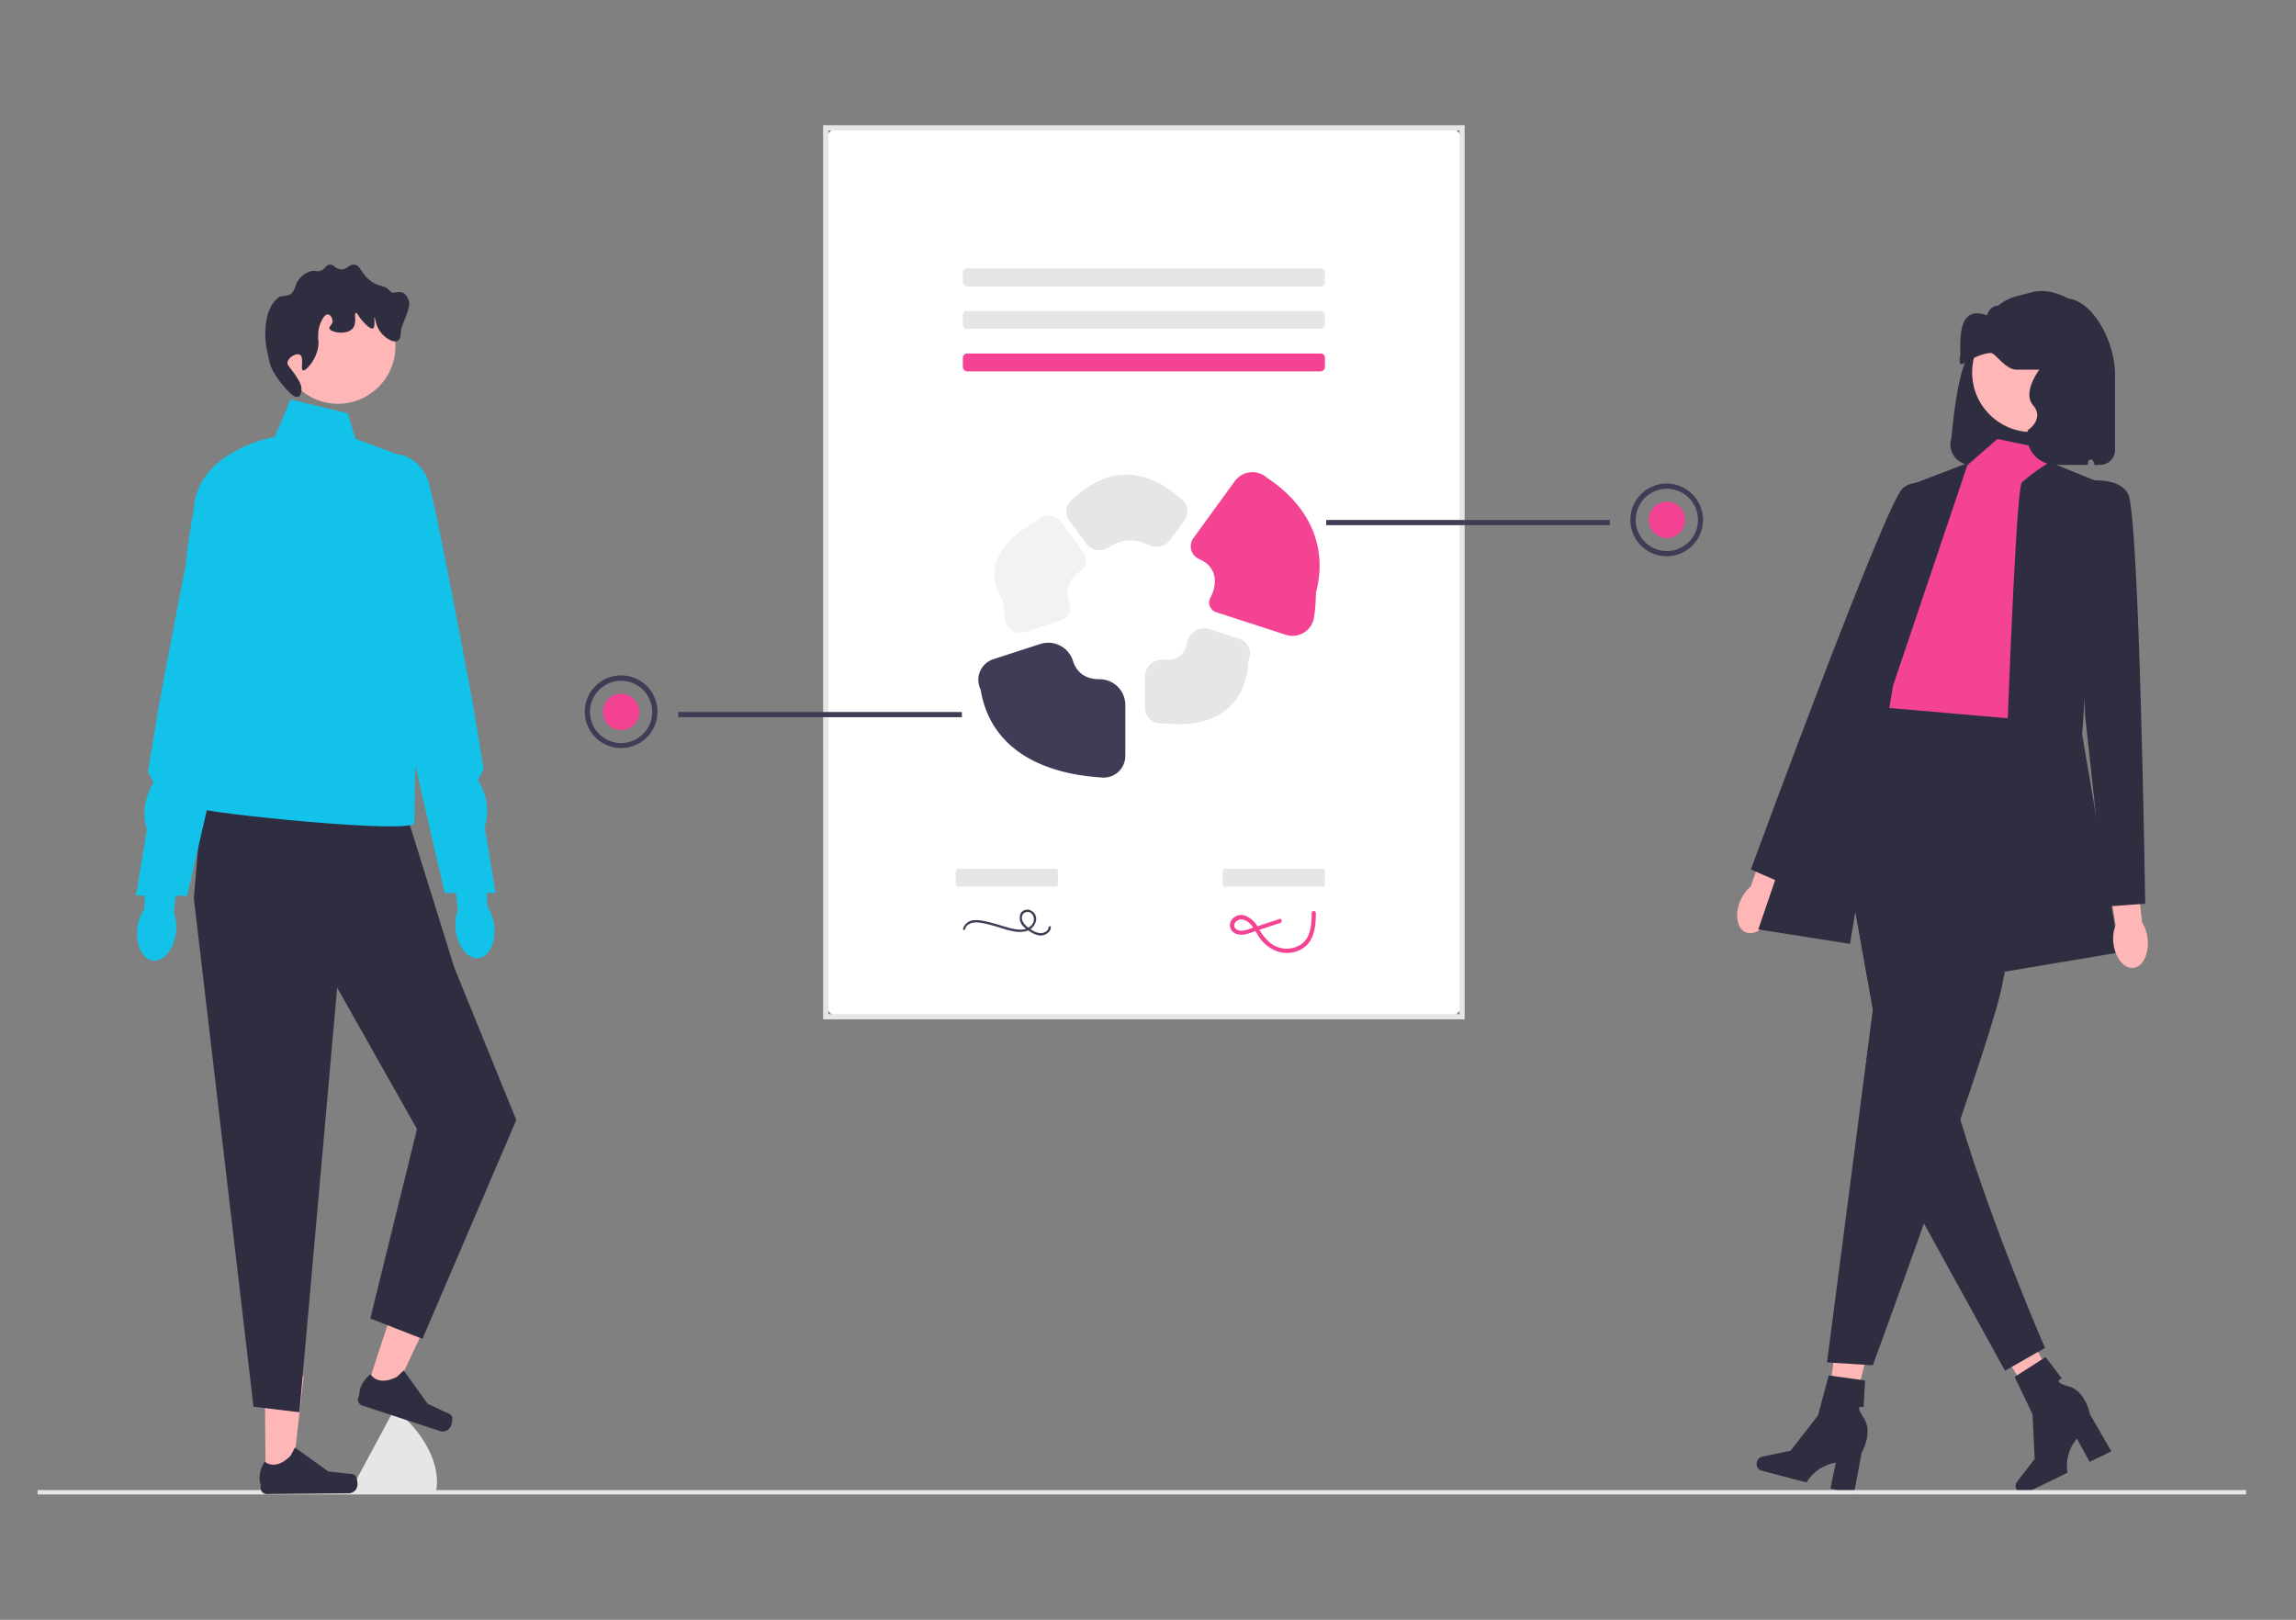 <svg id="Layer_1" data-name="Layer 1" xmlns="http://www.w3.org/2000/svg" viewBox="0 0 635 448"><rect x="0" y="0" width="635" height="448" fill="#808080" stroke="none"/><defs><style>.cls-1{fill:#ffb6b6;}.cls-2{fill:#2f2e41;}.cls-3{fill:#fff;}.cls-4{fill:#e6e6e6;}.cls-5{fill:#f54394;}.cls-6{fill:#f2f2f2;}.cls-7{fill:#3f3d56;}.cls-8{fill:#12c2e9;}</style></defs><polygon class="cls-1" points="510.98 396.81 504.63 395.32 508.47 366.05 517.85 368.25 510.98 396.81"/><path class="cls-2" d="M485.91,404.36h0a1.89,1.89,0,0,0,1.19,2.37L499.63,410a11.67,11.67,0,0,1,8.1-5.46l-1.49,7.17,6.46,1.68,2.17-11.6s3.31-5.65.53-9.7,0-2.86,0-2.86l.42-7.42-10.07-1.39-2.94,11.06-7.6,9.76-7.84,1.63a2,2,0,0,0-1.48,1.51Z"/><polygon class="cls-1" points="571.86 389.9 566.07 392.9 549.95 368.18 558.49 363.75 571.86 389.9"/><path class="cls-2" d="M557.73,412h0a1.87,1.87,0,0,0,2.44,1l11.63-5.68a11.7,11.7,0,0,1,2.6-9.42l3.53,6.43,6-2.93L578,391.14s-1.16-6.44-5.91-7.71-1.85-2.18-1.85-2.18l-4.51-5.91-8.54,5.49,4.95,10.32.59,12.35-4.9,6.34a2,2,0,0,0-.14,2.11Z"/><path id="b-876" class="cls-3" d="M232.2,281.2H400.52a3.84,3.84,0,0,0,3.84-3.84V39.18a3.83,3.83,0,0,0-3.84-3.83H232.2a3.83,3.83,0,0,0-3.83,3.83V277.36a3.84,3.84,0,0,0,3.83,3.84Z"/><path class="cls-4" d="M405.08,281.92H227.65V34.63H405.08Zm-176-1.44H403.64V36.06H229.09Z"/><path id="c-877" class="cls-4" d="M365.2,74.24a1.24,1.24,0,0,1,1.24,1.24h0V78a1.23,1.23,0,0,1-1.24,1.24H267.52A1.23,1.23,0,0,1,266.29,78V75.48a1.24,1.24,0,0,1,1.23-1.24H365.2"/><path id="d-878" class="cls-4" d="M365.2,86a1.23,1.23,0,0,1,1.24,1.24h0V89.7a1.24,1.24,0,0,1-1.24,1.24H267.52a1.24,1.24,0,0,1-1.23-1.24V87.23A1.23,1.23,0,0,1,267.52,86H365.2"/><path id="e-879" class="cls-5" d="M365.2,97.74A1.23,1.23,0,0,1,366.44,99h0v2.48a1.23,1.23,0,0,1-1.24,1.23H267.52a1.23,1.23,0,0,1-1.23-1.23V99a1.23,1.23,0,0,1,1.23-1.23H365.2"/><path id="f-880" class="cls-2" d="M545,128.55h32.45a9.39,9.39,0,0,1,.95-4.41,10.79,10.79,0,0,0,1,4.41h1.47a4.08,4.08,0,0,0,4.08-4.08V103.39c0-10.33-8.82-25.8-18.41-19.33-.31,0-5.18-2.17-5.48-2.17-8.44,0-11.34,7.62-13.89,15.67-2.91-1.34-4.91,4.24-6.35,14.07-.43,2.87-.8,6.1-1.14,9.63a5.62,5.62,0,0,0,5.35,7.3Z"/><path id="g-881" class="cls-1" d="M481.32,249.1c-1.6,3.81-.94,7.73,1.49,8.75s5.69-1.23,7.3-5.05A10.35,10.35,0,0,0,491,248l6.61-16.24-7.69-2.94-5.7,16.32a10.35,10.35,0,0,0-2.86,4Z"/><path id="h-882" class="cls-5" d="M552.42,121.42l15.51,3.24-2.38,7.14,4.75,54.58L562.38,204,514,200,525.9,176.2s-4.76-19.82,1.59-23.79,16.65-23.79,16.65-23.79l8.28-7.2Z"/><path id="i-883" class="cls-2" d="M566.87,127.82l13.74,5.56-4.75,69.78,10.3,60.26L552.86,269s4-133.21,6.34-135.59a53,53,0,0,1,7.67-5.57Z"/><path id="j-884" class="cls-2" d="M540,136.52s-8.94-5.66-13.77-1.47-42,105.43-42,105.43l10,4.35,23-48.23Z"/><path id="k-885" class="cls-2" d="M514.36,307.09l-9.07,69.72,12.68.79s6.6-18,14.13-39.2c1.6-4.49,3.24-9.13,4.86-13.78,1.76-5,3.52-10.08,5.18-14.95,4.12-12,7.72-22.93,9.79-30.07.35-1.25.67-2.39.93-3.39,5.55-21.31,8.72-77,8.72-77l-46-4-.49.62-9.81,12.26.46,2.59L518,279.29l-3.61,27.8Z"/><path id="l-886" class="cls-2" d="M518,279.28l-3.61,27.81,16.26,28.63,1.47,2.68,22.39,40.7,11.07-6.28s-14.4-33.07-23.41-63.15c-1-3.31-1.93-6.58-2.76-9.77-2.45-9.33,1.56-26.37,0-31.06C534.07,253,516.78,221.3,508.76,207l-3,3.75L518,279.28Z"/><path id="m-887" class="cls-2" d="M544.34,128l-16.06,6.16-42,122.9,25.37,4,11.89-71.37Z"/><path id="n-888" class="cls-1" d="M584.49,260.69c.41,4.12,2.87,7.24,5.49,7s4.41-3.81,4-7.93a10.36,10.36,0,0,0-1.55-4.63l-1.95-17.43-8.16,1.09,2.79,17.06a10.45,10.45,0,0,0-.62,4.86Z"/><path id="o-889" class="cls-2" d="M575.06,133.38s10.31-2.38,13.48,3.18,4.76,113.38,4.76,113.38l-10.91.8-5.74-53.13-1.59-64.22Z"/><circle id="p" class="cls-1" cx="561.91" cy="103.01" r="16.48"/><path id="q-890" class="cls-2" d="M568.52,128.55h8.14a.78.78,0,0,0,.79-.73v0a.79.79,0,0,1,1.53-.2,10.33,10.33,0,0,0,.39,1h.8V103.14a7.89,7.89,0,0,0-7.89-7.89h0a7.9,7.9,0,0,0-7.72,6.24s-5.53,6.78-2.27,10.6-1.48,6.92-1.48,6.92a7.88,7.88,0,0,0,7.71,9.54Z"/><path id="r-891" class="cls-6" d="M298.64,158.15a3.82,3.82,0,0,0,.93-5.45l-6-8.24a4.32,4.32,0,0,0-6-1,4.72,4.72,0,0,0-.48.41c-10.14,5.42-15.59,13.33-9.53,22.69a31.57,31.57,0,0,0,.34,4.66,4.57,4.57,0,0,0,.71,1.89,4.29,4.29,0,0,0,4.9,1.69l9.79-3.18a3.84,3.84,0,0,0,2.44-5,7,7,0,0,1,2.9-8.52Z"/><path id="s-892" class="cls-4" d="M321.87,182.45a4.83,4.83,0,0,0-5.22,4.87v8.44a4.89,4.89,0,0,0,.05.66,4.3,4.3,0,0,0,4.92,3.6c13.71,1.69,23.09-4.27,23.65-17.36a3.57,3.57,0,0,0,.23-.57,4.31,4.31,0,0,0-2.77-5.42L334.54,174a4.85,4.85,0,0,0-6.27,3.85c-.44,2.65-2.19,5-6.4,4.59Z"/><path id="t-893" class="cls-7" d="M271.2,190.7C274,207.59,288.86,214,304.31,215a7,7,0,0,0,.92.07,6,6,0,0,0,6-6V194.93a7.13,7.13,0,0,0-7.18-7.07c-3.82,0-6.31-1.84-7.33-5.16a7.17,7.17,0,0,0-9.1-4.56l-12.89,4.18a6.06,6.06,0,0,0-3.7,3.41A6,6,0,0,0,271.2,190.7Z"/><path id="u-894" class="cls-5" d="M350.6,132.32a6,6,0,0,0-8.52.09,6.19,6.19,0,0,0-.58.67l-11.45,15.77a3.86,3.86,0,0,0,1.66,5.81c5.36,2.3,4.8,7.48,3.05,10.64a2.8,2.8,0,0,0,1.54,4l19.3,6.27a6,6,0,0,0,7.6-3.89,5.58,5.58,0,0,0,.23-1,45.17,45.17,0,0,0,.5-6.67c3.26-12.18-1.25-23.65-13.33-31.75Z"/><path id="v-895" class="cls-4" d="M317.46,150.6a4.83,4.83,0,0,0,6.28-1.37l3.84-5.28a4.31,4.31,0,0,0,.7-3.55,4.22,4.22,0,0,0-2.19-2.8c-9-8.16-19.71-8.66-28.77,0a4.34,4.34,0,0,0-2.27,2.86,4.27,4.27,0,0,0,.7,3.53l4.48,6.17a4.8,4.8,0,0,0,6.65,1.14,10.27,10.27,0,0,1,10.58-.66Z"/><rect id="w" class="cls-4" x="10.4" y="412.12" width="610.79" height="1.21"/><path id="x-896" class="cls-7" d="M266.91,257c.35-1.46,2-1.94,3.29-1.88a13.19,13.19,0,0,1,2.48.39c.85.19,1.69.41,2.52.65,1.54.44,3.06,1,4.62,1.31a8,8,0,0,0,4,.06,3.8,3.8,0,0,0,2.64-2.59,2.6,2.6,0,0,0-1.29-3.09,2.17,2.17,0,0,0-2.93.85l0,.05a3.23,3.23,0,0,0,.94,3.61,10.36,10.36,0,0,0,1.76,1.34,6.27,6.27,0,0,0,2.11.94,3.05,3.05,0,0,0,3.34-1.3,2.37,2.37,0,0,0,.25-.86c0-.41-.61-.41-.64,0-.11,1.17-1.49,1.72-2.52,1.59a5.06,5.06,0,0,1-1.94-.75,13.1,13.1,0,0,1-1.62-1.14c-.87-.76-1.69-2-1.1-3.18a1.61,1.61,0,0,1,2.2-.54,1.86,1.86,0,0,1,.28.21,2.27,2.27,0,0,1,.15,3,3.77,3.77,0,0,1-3,1.44,12,12,0,0,1-3.66-.57c-1.47-.42-2.93-.89-4.42-1.28-.84-.23-1.68-.43-2.54-.59a8.9,8.9,0,0,0-2.47-.17,3.37,3.37,0,0,0-3,2.33C266.2,257.2,266.82,257.37,266.91,257Z"/><path id="y-897" class="cls-4" d="M292.26,240.28c.19,0,.35.56.35,1.24V244c0,.68-.16,1.24-.35,1.24H264.65c-.19,0-.35-.56-.35-1.24v-2.47c0-.68.16-1.24.35-1.24h27.61"/><path id="a_-898" data-name="a`-898" class="cls-4" d="M366.09,240.28c.19,0,.35.56.35,1.24V244c0,.68-.16,1.24-.35,1.24H338.48c-.19,0-.35-.56-.35-1.24v-2.47c0-.68.16-1.24.35-1.24h27.61"/><path id="aa-899" class="cls-5" d="M353.8,254.21,348.32,256l-2.74.91a6.13,6.13,0,0,1-2.67.49,1.81,1.81,0,0,1-1.53-1.09,1.56,1.56,0,0,1,.68-1.6c1.3-1,3,0,3.88,1,1.14,1.26,1.78,2.89,2.84,4.21a10.27,10.27,0,0,0,3.51,2.8,8.18,8.18,0,0,0,8.44-.72c2.89-2.23,3.19-6.09,3.2-9.46a.58.58,0,0,0-.6-.57.59.59,0,0,0-.57.57c0,3.05-.19,6.79-3,8.71a7.3,7.3,0,0,1-8.63-.61,14.1,14.1,0,0,1-3.11-4,7.21,7.21,0,0,0-3.62-3.38,3.27,3.27,0,0,0-3.9,1.36,2.53,2.53,0,0,0,1.15,3.55c1.91.91,4.1-.16,5.95-.77l6.48-2.14c.71-.24.41-1.37-.31-1.13Z"/><path class="cls-4" d="M110.27,390.61a.34.34,0,0,0-.17-.09,2.43,2.43,0,0,0-2.13,1.25l-9.62,17.88a2.5,2.5,0,0,0-.33,1.24,2.39,2.39,0,0,0,.35,1.23c.45.77,21.71,1.05,21.71,1.05.9,0,3.35-11-9.81-22.56Z"/><polygon class="cls-1" points="73.47 408.84 80.78 408.77 84.01 380.56 73.22 380.65 73.47 408.84"/><path class="cls-2" d="M98.5,408.45h0a6,6,0,0,1,.37,2.07h0a2.48,2.48,0,0,1-2.46,2.5l-22.63.2a1.69,1.69,0,0,1-1.7-1.68v-.94s-1.15-2.83,1.13-6.34c0,0,2.89,2.71,7.13-1.61l1.24-2.29,9.2,6.6,5.07.58c1.11.12,2.09,0,2.66.91Z"/><polygon class="cls-1" points="101.27 384.48 108.21 386.76 120.31 361.06 110.06 357.7 101.27 384.48"/><path class="cls-2" d="M125.11,392.13h0a6.39,6.39,0,0,1-.32,2.07h0a2.49,2.49,0,0,1-3.13,1.59l-21.5-7.07a1.69,1.69,0,0,1-1.08-2.13l.3-.9s-.18-3,3.1-5.63c0,0,1.86,3.49,7.27.76l1.91-1.78,6.6,9.2,4.61,2.17c1,.48,2,.63,2.24,1.72Z"/><polygon class="cls-2" points="111.07 220.88 125.67 267.69 142.79 309.76 116.84 370.29 102.41 364.67 115.33 312.28 93.25 273.16 82.81 390.59 70.11 389.07 53.61 248.4 56.2 217.81 111.07 220.88"/><path id="ab-900" class="cls-8" d="M96.14,114.3l-15.78-3.81L76,120.83s-21.31,3.6-22.4,19.91c0,0-4.25,21.42-1.53,27.41s9.42,27.14,9.42,27.14-10.61,26.36-7.89,28,61,7.57,61,4.31.67-42,.67-42L113,126.81l-14.68-5.44-2.17-7.07Z"/><circle class="cls-1" cx="93.47" cy="95.77" r="15.9"/><path class="cls-2" d="M82.94,98.14c1.27.69.07,4,.86,4.29S88.06,99,88.1,94.7a14.1,14.1,0,0,1,0-3.44c.37-2,1.51-4.35,2.57-4.29.63,0,1.25.92,1.29,1.72.07,1.11-1,1.55-.86,2.14.3,1.14,4.83,1.93,6.45,0,1.26-1.51.29-4.16.86-4.29.41-.1.86,1.36,2.57,3,.65.62,1.61,1.54,2.15,1.28.79-.37.22-3,.43-3s.29,1.8,1.29,3.43c1.28,2.11,3.92,3.72,5.16,3,.75-.44.81-1.65.86-2.58.09-1.94,2.92-6.42,2.19-8.5-1.5-4.24-4-1.25-5.2-2.67-1.56-1.91-3-.88-5.59-3s-2.58-4.16-4.29-4.3c-1.55-.12-2.09,1.52-3.87,1.29-1.5-.2-1.83-1.48-3-1.29s-1.14,1.3-2.57,1.72c-.92.27-1.12-.12-2.15,0a6.18,6.18,0,0,0-3.87,2.58c-1,1.41-.64,2-1.72,3.43-.93,1.23-3,.71-3.77,1.33-2.54,2-3.63,5.7-3.65,9.91,0,3,.37,4.44,1.23,8.16.65,2.82,3.67,6.47,5.33,8.1.45.43,1.7,1.66,2.58,1.29s.86-1.94.86-2.15c0-.72-.19-1.61-1.72-3.87s-2.24-2.64-2.15-3.43c.18-1.41,2.43-2.71,3.44-2.15Z"/><path class="cls-8" d="M38,256.69c-.55,4.62,1.38,8.65,4.32,9s5.78-3.11,6.33-7.73a11.65,11.65,0,0,0-.58-5.47l2.1-19.62-9.22-.78-1.09,19.42A11.5,11.5,0,0,0,38,256.69Z"/><path class="cls-8" d="M64.56,126.43s-4.78.06-8,6.24C54.93,136,44,194.81,44,194.81l-3.08,18.62,1.58,3.08a15.6,15.6,0,0,0-1.89,13h0l-3,18.18,14.12.08,11-47.65L72,172.48l-7.44-46Z"/><path class="cls-8" d="M136.69,256c.55,4.62-1.39,8.65-4.33,9s-5.77-3.1-6.33-7.73a11.78,11.78,0,0,1,.58-5.47l-2.1-19.61,9.23-.79,1.09,19.42A11.74,11.74,0,0,1,136.69,256Z"/><path class="cls-8" d="M110.12,125.71s4.78.06,7.95,6.24c1.68,3.29,12.62,62.15,12.62,62.15l3.07,18.61-1.58,3.08a15.56,15.56,0,0,1,1.89,13h0l3,18.19L123,247l-11-47.64-9.27-27.64,7.45-46Z"/><path class="cls-2" d="M542.09,100.56c.59,1,3.7-2.55,8.48-2.94,1.21-.1,4,4.56,7.1,4.63,2.09,0,3.37,0,5.94,0,3,0,3.86-.1,4.45-.84,1.13-1.44.2-4,.74-4.21s1.62,1.4,2.22,3.36c1.26,4.12-3.26,9.85-3.71,15.16-.47,5.72,4.2-5.24,3.71,0-.55,5.89-2.51,5.45-2.49,7.58a1.45,1.45,0,0,0,.27.84c.15.22.31.3,3,.84,3.18.65,4.77,1,5.2.84,1.09-.32,2.19-2.09,3-3.37,1.28-2.08.37,0,0-2.52s-1.46-2.78-1.48-5.05c0-2.87,1.74-3.73,3-6.74,2.26-5.56.05-12-.74-14.31A40.88,40.88,0,0,0,578.38,89a14.35,14.35,0,0,0-3.84-4.75,17.89,17.89,0,0,0-8.06-3.62,11.35,11.35,0,0,0-4.88.3L557.47,82a12.72,12.72,0,0,0-4.82,2.53h0a3.26,3.26,0,0,0-3,2.43c0,.15-.09.23-.12.22-7.46-2.64-7.45,5.19-7.37,10.08a8.46,8.46,0,0,1-.06,1.3v0a4,4,0,0,0,0,1.94Z"/><rect class="cls-7" x="366.78" y="143.81" width="78.45" height="1.44"/><path class="cls-7" d="M461,153.84a10.05,10.05,0,1,1,10-10.05A10.06,10.06,0,0,1,461,153.84Zm0-18.66a8.61,8.61,0,1,0,8.61,8.61A8.63,8.63,0,0,0,461,135.18Z"/><circle class="cls-5" cx="461.02" cy="143.79" r="5.02"/><rect class="cls-7" x="187.57" y="196.92" width="78.45" height="1.44"/><path class="cls-7" d="M161.73,196.9a10.05,10.05,0,1,1,10.05,10A10.06,10.06,0,0,1,161.73,196.9Zm1.44,0a8.61,8.61,0,1,0,8.61-8.61A8.62,8.62,0,0,0,163.17,196.9Z"/><circle class="cls-5" cx="171.78" cy="196.9" r="5.02"/></svg>